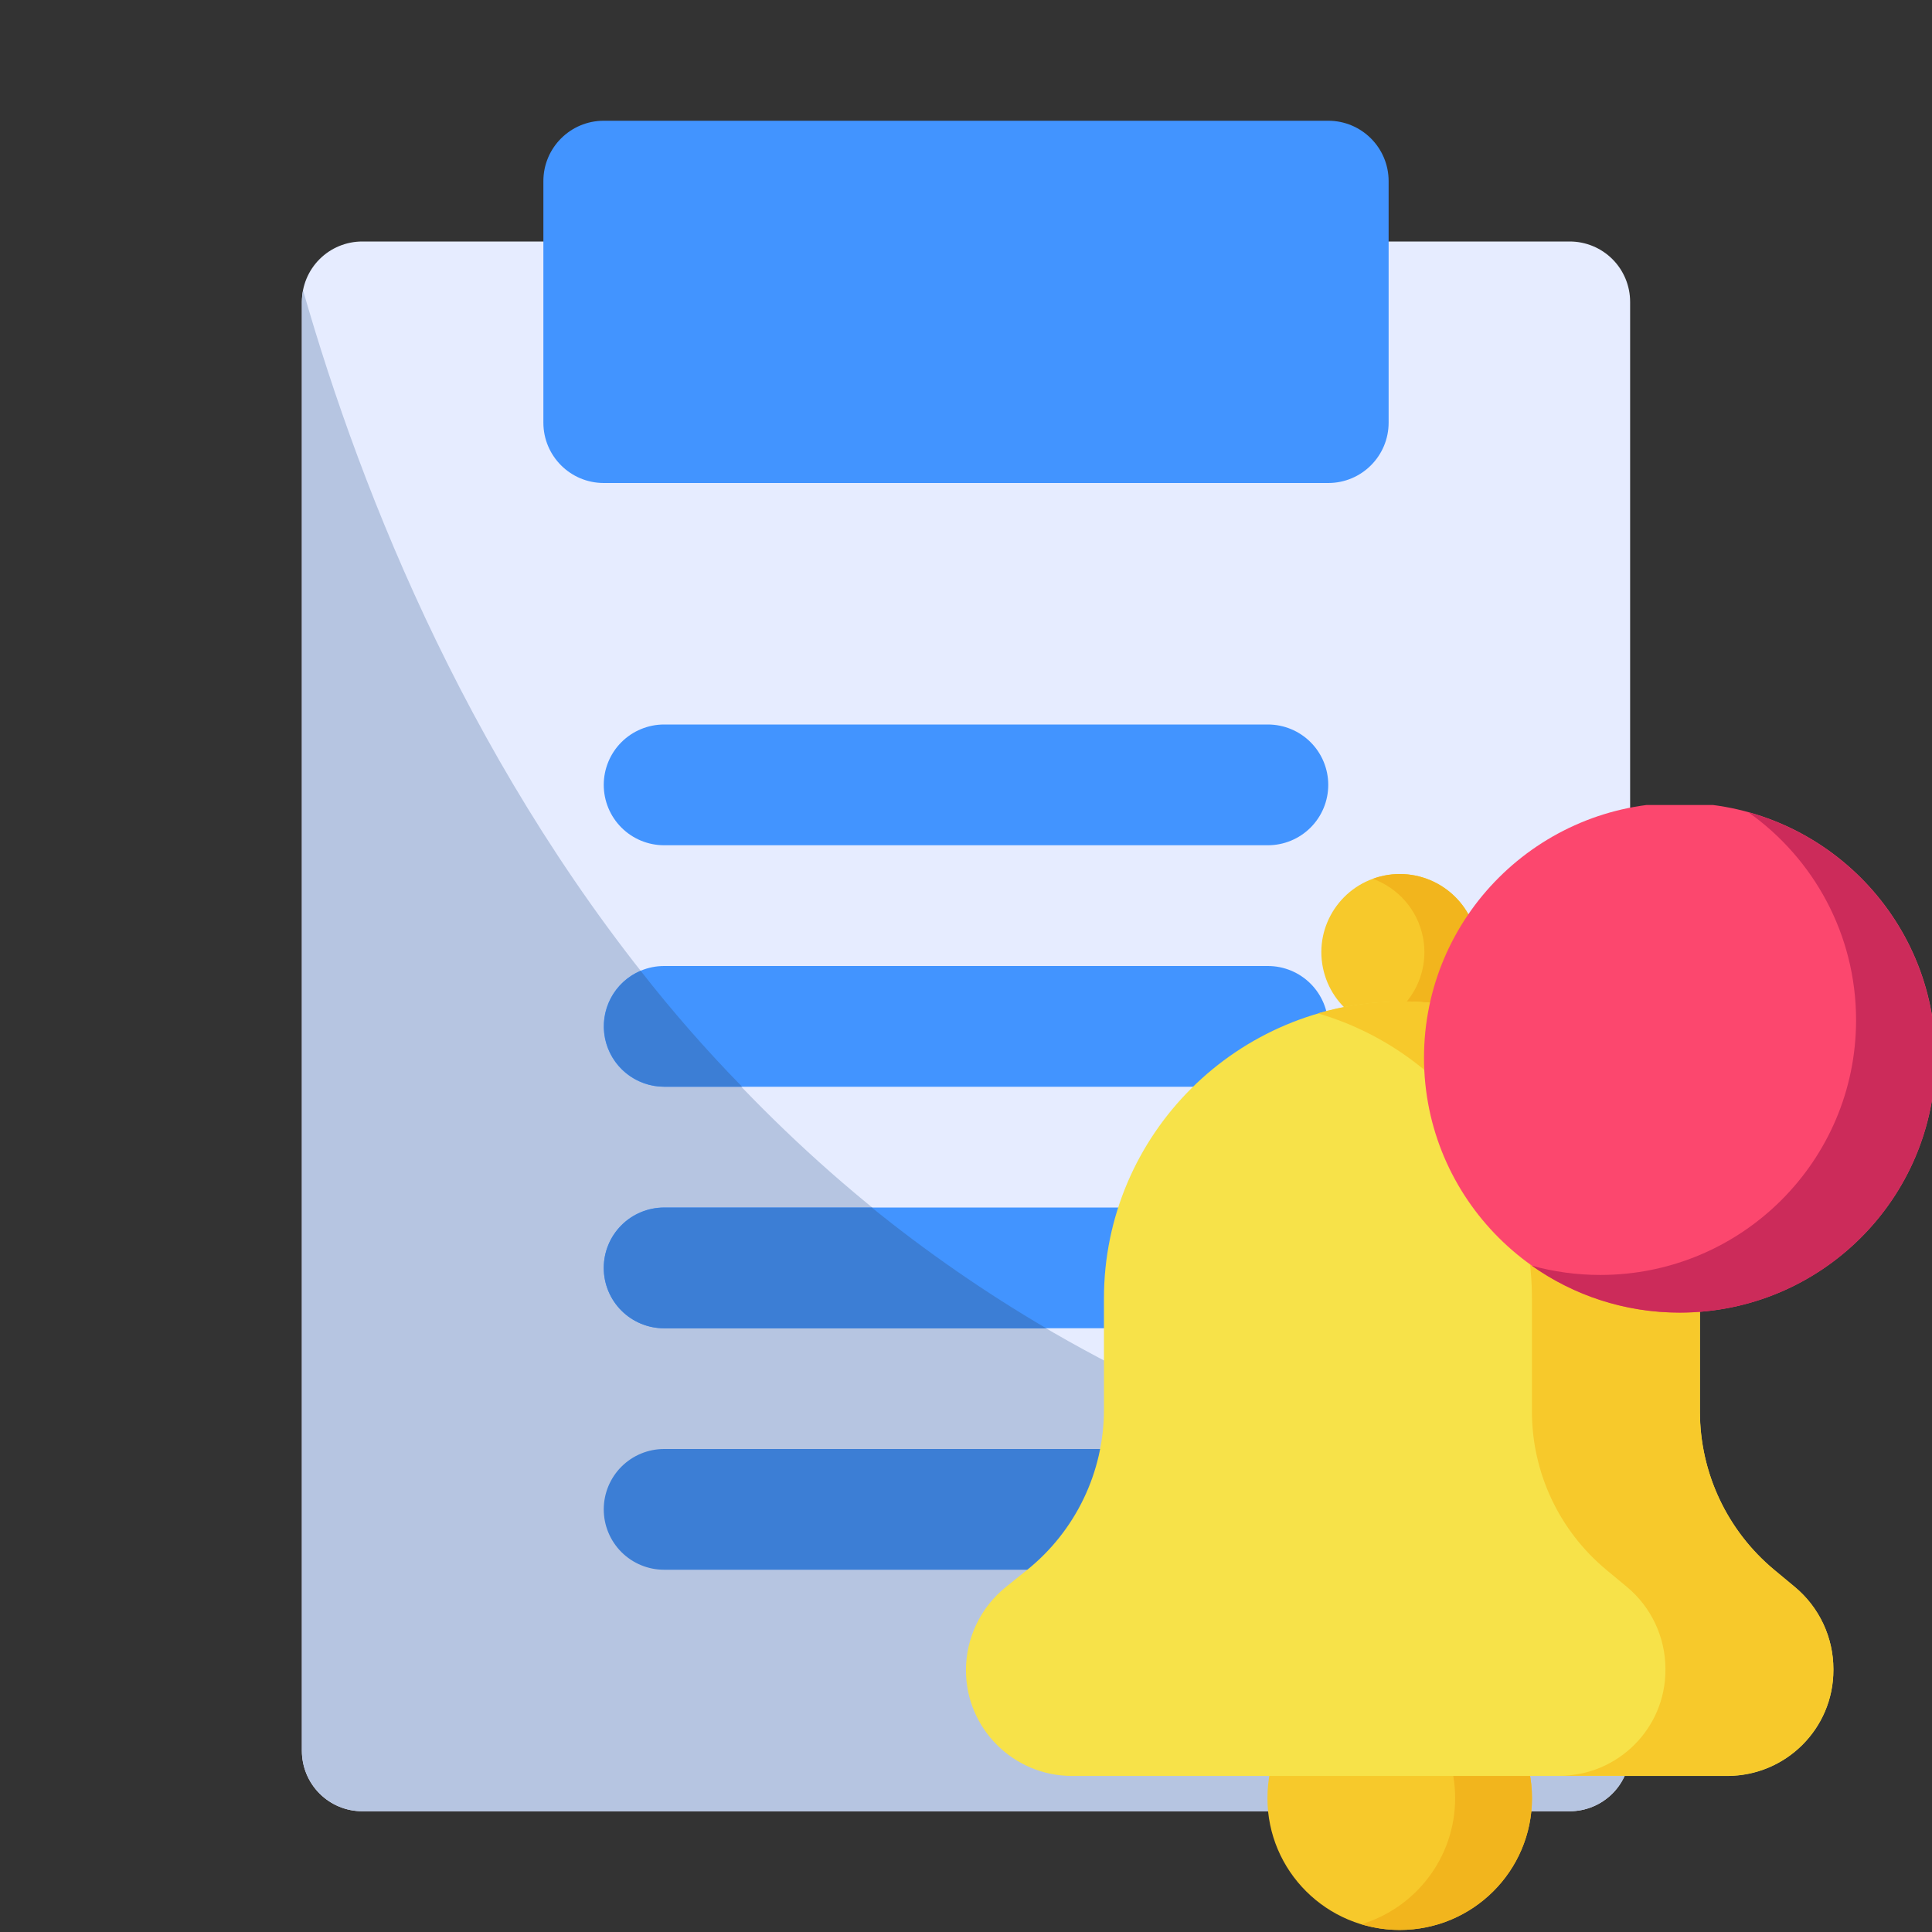 <svg width="80" height="80" viewBox="0 0 80 80" fill="none" xmlns="http://www.w3.org/2000/svg">
<rect x="0" y="0" width="80" height="80" fill="#333333" stroke="none"/>
<g clip-path="url(#clip0)">
<path d="M65 10H55C54.337 10 53.701 10.263 53.232 10.732C52.763 11.201 52.5 11.837 52.5 12.5V15H27.5V12.5C27.5 11.837 27.237 11.201 26.768 10.732C26.299 10.263 25.663 10 25 10H15C14.337 10 13.701 10.263 13.232 10.732C12.763 11.201 12.5 11.837 12.5 12.5V72.5C12.5 73.163 12.763 73.799 13.232 74.268C13.701 74.737 14.337 75 15 75H65C65.663 75 66.299 74.737 66.768 74.268C67.237 73.799 67.5 73.163 67.5 72.5V12.5C67.5 11.837 67.237 11.201 66.768 10.732C66.299 10.263 65.663 10 65 10Z" fill="#E6ECFF"/>
<path d="M67.5 62.899V72.499C67.498 73.162 67.234 73.797 66.766 74.265C66.297 74.734 65.662 74.998 65 74.999H15C14.338 74.998 13.703 74.734 13.234 74.265C12.766 73.797 12.502 73.162 12.5 72.499V12.499C12.503 12.34 12.52 12.181 12.55 12.024C17.425 29.049 31.075 58.599 67.5 62.899Z" fill="#B6C5E1"/>
<path d="M55 5H25C23.619 5 22.5 6.119 22.5 7.5V17.5C22.5 18.881 23.619 20 25 20H55C56.381 20 57.5 18.881 57.5 17.5V7.5C57.5 6.119 56.381 5 55 5Z" fill="#4294FF"/>
<path d="M52.5 35H27.5C26.837 35 26.201 34.737 25.732 34.268C25.263 33.799 25 33.163 25 32.5C25 31.837 25.263 31.201 25.732 30.732C26.201 30.263 26.837 30 27.5 30H52.5C53.163 30 53.799 30.263 54.268 30.732C54.737 31.201 55 31.837 55 32.5C55 33.163 54.737 33.799 54.268 34.268C53.799 34.737 53.163 35 52.5 35Z" fill="#4294FF"/>
<path d="M52.5 55H27.5C26.837 55 26.201 54.737 25.732 54.268C25.263 53.799 25 53.163 25 52.5C25 51.837 25.263 51.201 25.732 50.732C26.201 50.263 26.837 50 27.5 50H52.5C53.163 50 53.799 50.263 54.268 50.732C54.737 51.201 55 51.837 55 52.5C55 53.163 54.737 53.799 54.268 54.268C53.799 54.737 53.163 55 52.5 55Z" fill="#4294FF"/>
<path d="M52.5 65H27.5C26.837 65 26.201 64.737 25.732 64.268C25.263 63.799 25 63.163 25 62.5C25 61.837 25.263 61.201 25.732 60.732C26.201 60.263 26.837 60 27.5 60H52.5C53.163 60 53.799 60.263 54.268 60.732C54.737 61.201 55 61.837 55 62.5C55 63.163 54.737 63.799 54.268 64.268C53.799 64.737 53.163 65 52.5 65Z" fill="#3C7ED5"/>
<path d="M52.5 45H27.5C26.837 45 26.201 44.737 25.732 44.268C25.263 43.799 25 43.163 25 42.5C25 41.837 25.263 41.201 25.732 40.732C26.201 40.263 26.837 40 27.5 40H52.5C53.163 40 53.799 40.263 54.268 40.732C54.737 41.201 55 41.837 55 42.5C55 43.163 54.737 43.799 54.268 44.268C53.799 44.737 53.163 45 52.5 45Z" fill="#4294FF"/>
<path d="M43.322 55C40.792 53.516 38.377 51.845 36.097 50L43.322 55Z" fill="#4294FF"/>
<path d="M30.727 44.998H27.502C26.926 44.997 26.368 44.797 25.922 44.432C25.477 44.068 25.171 43.56 25.056 42.996C24.942 42.432 25.025 41.845 25.293 41.335C25.561 40.826 25.997 40.424 26.527 40.198C27.837 41.874 29.239 43.477 30.727 44.998Z" fill="#3C7ED5"/>
<path d="M43.325 55.003H27.5C26.837 55.003 26.201 54.739 25.732 54.271C25.263 53.802 25 53.166 25 52.503C25 51.84 25.263 51.204 25.732 50.735C26.201 50.266 26.837 50.003 27.5 50.003H36.1C38.38 51.848 40.795 53.519 43.325 55.003Z" fill="#3C7ED5"/>
<g clip-path="url(#clip1)">
<path d="M63.435 74.458C63.435 71.444 60.983 69.001 57.959 69.001C54.934 69.001 52.482 71.444 52.482 74.458C52.482 77.472 54.934 79.915 57.959 79.915C60.983 79.915 63.435 77.472 63.435 74.458Z" fill="#F7C92B"/>
<path d="M57.96 69.001C57.407 69.001 56.872 69.084 56.369 69.236C58.617 69.915 60.254 71.996 60.254 74.458C60.254 76.92 58.617 79.001 56.369 79.68C56.872 79.832 57.407 79.915 57.96 79.915C60.985 79.915 63.437 77.472 63.437 74.458C63.437 71.444 60.985 69.001 57.96 69.001Z" fill="#F2B51D"/>
<path d="M58.602 42.602C56.843 42.954 55.131 41.819 54.778 40.066C54.424 38.314 55.564 36.608 57.322 36.255C59.081 35.903 60.793 37.038 61.147 38.791C61.5 40.544 60.361 42.25 58.602 42.602Z" fill="#F7C92B"/>
<path d="M61.144 38.791C60.791 37.038 59.078 35.903 57.32 36.255C57.156 36.288 56.998 36.333 56.846 36.388C57.872 36.763 58.685 37.645 58.917 38.791C59.237 40.38 58.33 41.932 56.846 42.469C57.389 42.667 57.992 42.724 58.6 42.602C60.358 42.25 61.498 40.544 61.144 38.791Z" fill="#F2B51D"/>
<path d="M71.523 73.539H44.394C41.966 73.539 39.998 71.578 39.998 69.16C39.998 67.821 40.607 66.553 41.653 65.713L42.524 65.012C44.54 63.392 45.712 60.95 45.712 58.37V53.767C45.712 46.976 51.237 41.472 58.052 41.472C64.867 41.472 70.391 46.976 70.391 53.767V58.455C70.391 60.986 71.52 63.388 73.471 65.009L74.32 65.714C75.333 66.556 75.918 67.802 75.918 69.116V69.16C75.918 71.578 73.95 73.539 71.523 73.539Z" fill="#F7E249"/>
<path d="M74.317 65.708L73.468 65.003C71.516 63.381 70.388 60.98 70.388 58.448V53.76C70.388 46.97 64.863 41.465 58.048 41.465C56.841 41.465 55.674 41.639 54.572 41.961C59.694 43.456 63.434 48.173 63.434 53.76V58.448C63.434 60.98 64.563 63.381 66.515 65.003L67.364 65.708C68.376 66.549 68.962 67.795 68.962 69.109V69.153C68.962 71.572 66.994 73.532 64.566 73.532H71.52C73.947 73.532 75.915 71.572 75.915 69.153V69.109C75.915 67.795 75.329 66.549 74.317 65.708Z" fill="#F7C92B"/>
<path d="M80.146 43.798C80.146 37.97 75.405 33.245 69.556 33.245C63.707 33.245 58.965 37.97 58.965 43.798C58.965 49.626 63.707 54.35 69.556 54.35C75.405 54.35 80.146 49.626 80.146 43.798Z" fill="#FC476E"/>
<path d="M72.394 33.633C75.095 35.545 76.856 38.688 76.856 42.241C76.856 48.069 72.115 52.793 66.266 52.793C65.281 52.793 64.329 52.659 63.424 52.408C65.154 53.633 67.269 54.353 69.552 54.353C75.401 54.353 80.142 49.629 80.142 43.801C80.142 38.953 76.862 34.87 72.394 33.633Z" fill="#CC2B5A"/>
</g>
</g>
<defs>
<clipPath id="clip0">
<rect width="80" height="80" fill="white"/>
</clipPath>
<clipPath id="clip1">
<rect width="46.667" height="46.667" fill="white" transform="translate(36.666 33.333)"/>
</clipPath>
</defs>
</svg>
